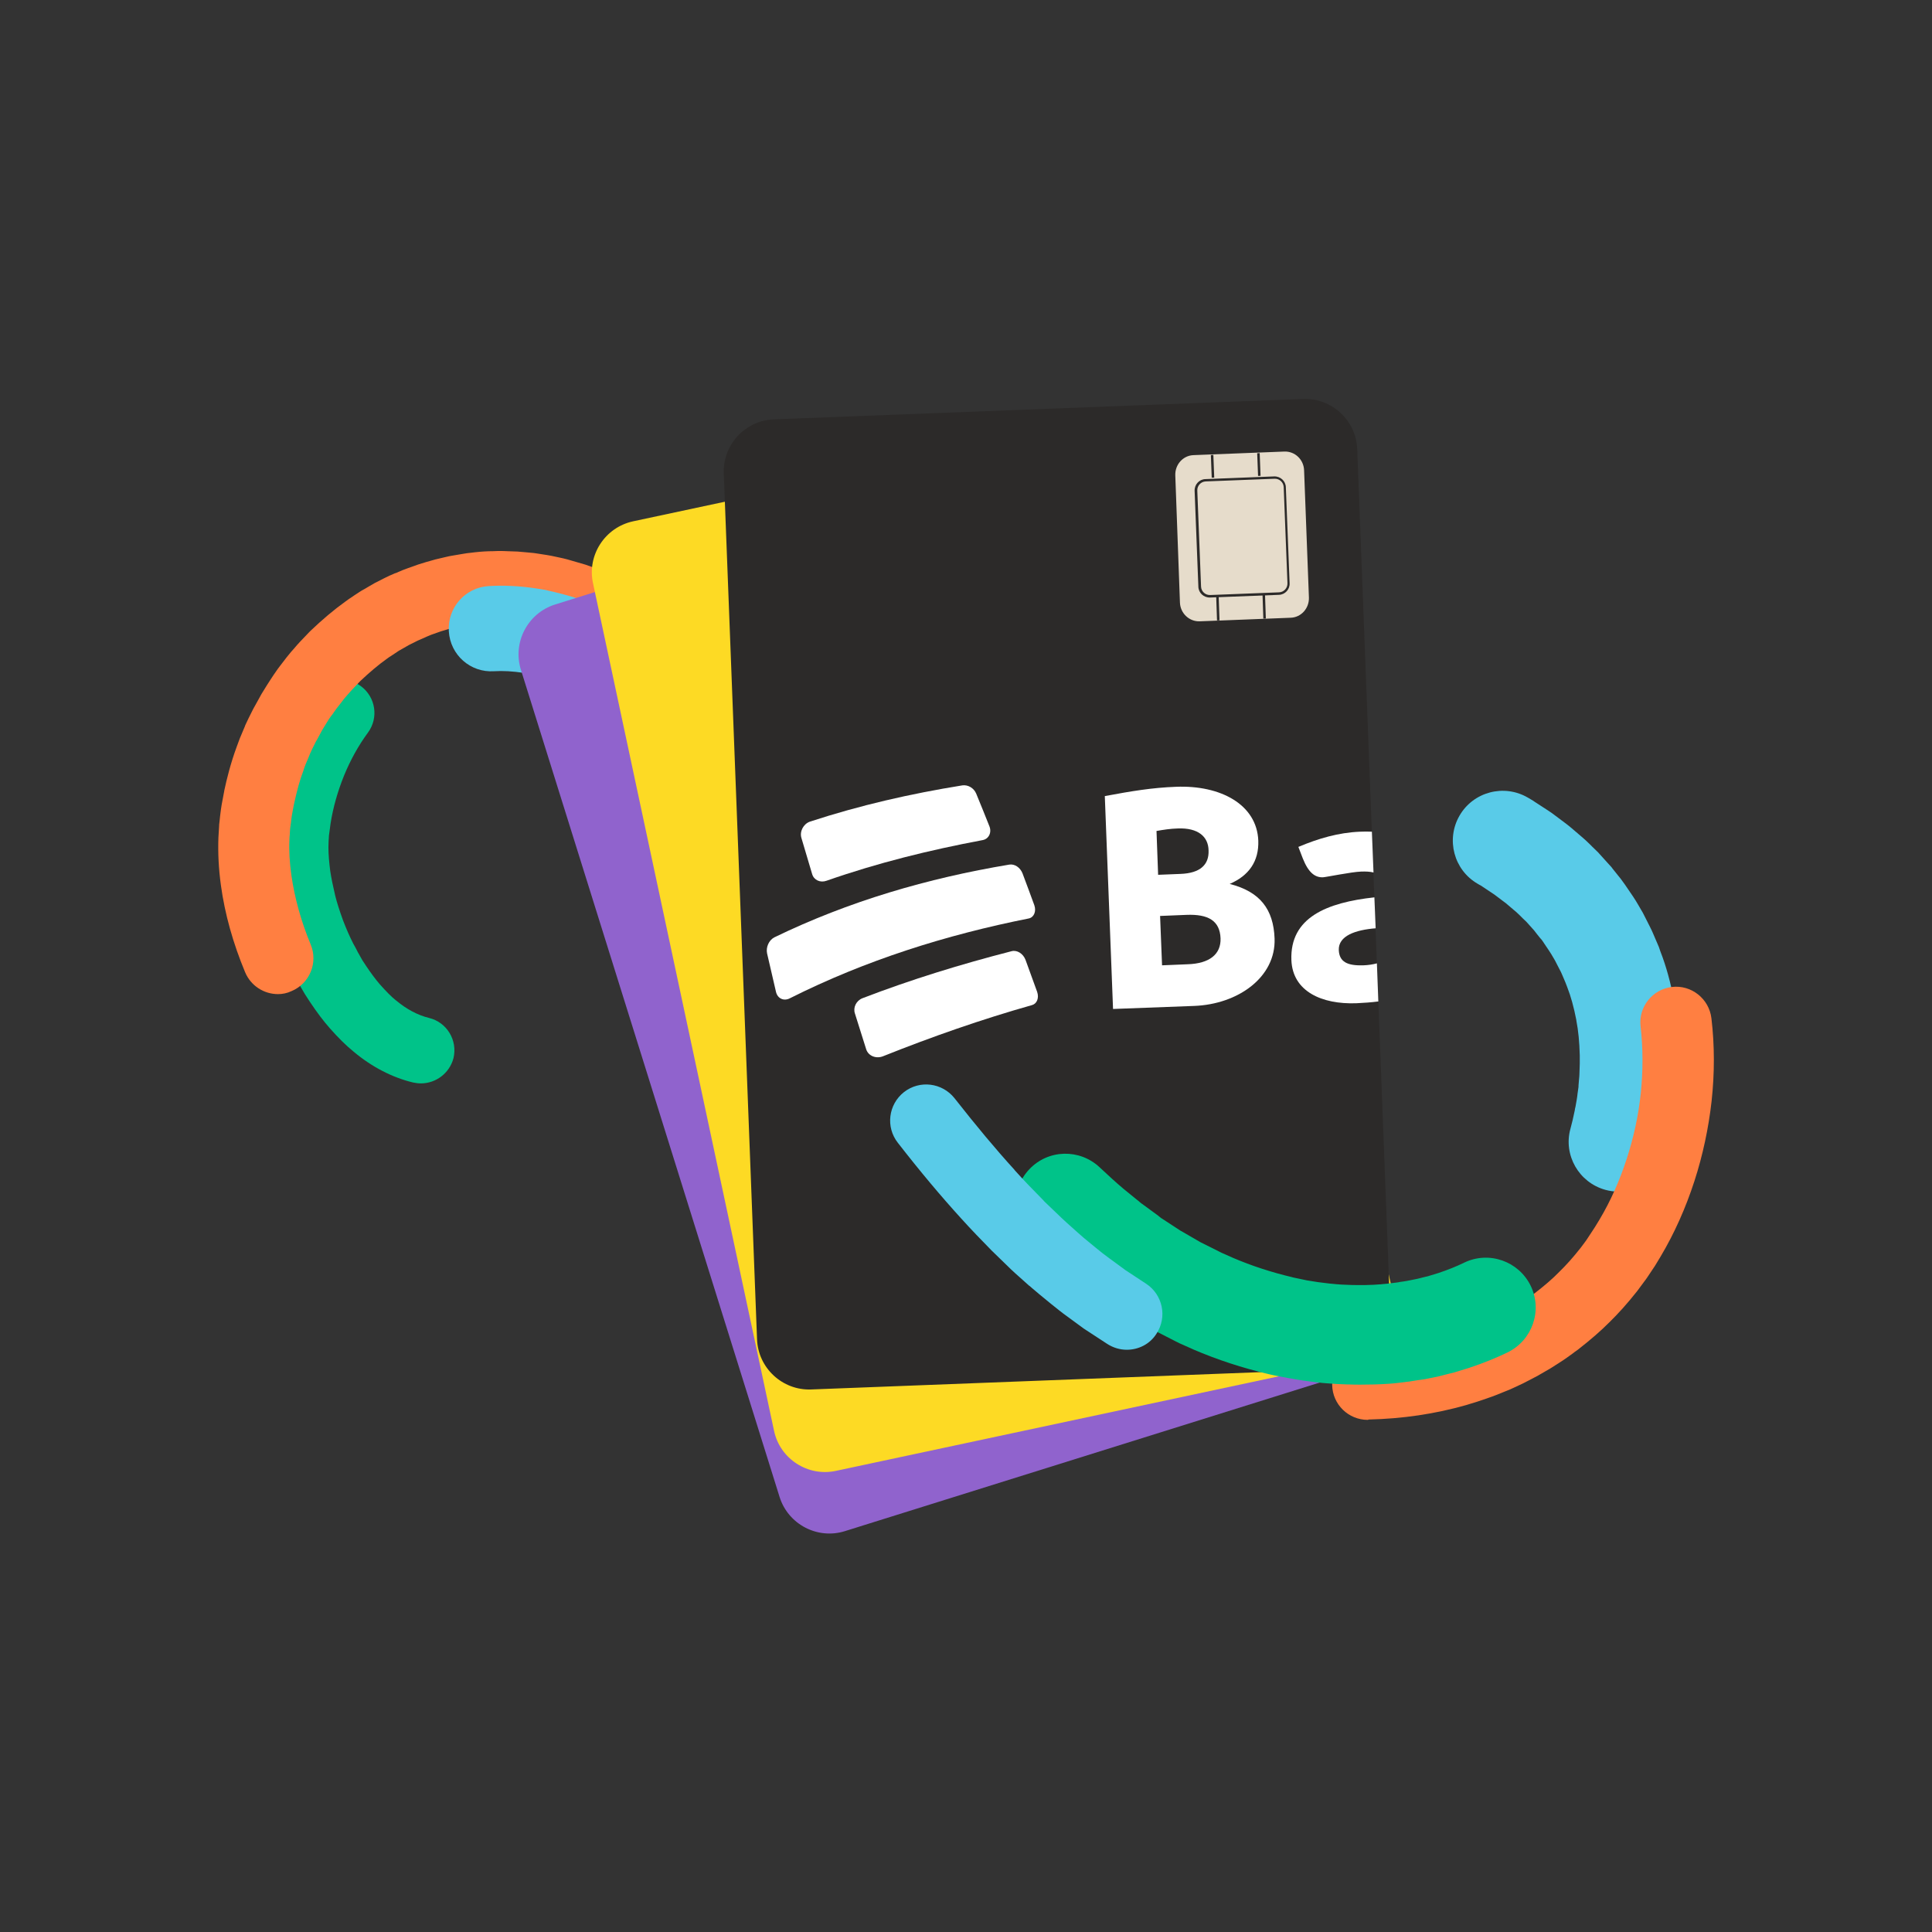 <svg width="1080" height="1080" viewBox="0 0 1080 1080" fill="none" xmlns="http://www.w3.org/2000/svg">
<rect x="0" y="0" width="1080" height="1080" fill="#333333" stroke="none"/>
<path d="M235.295 605.621C233.795 605.621 232.395 605.421 230.895 605.121C219.195 602.321 207.695 596.321 197.595 587.821C193.295 584.321 188.995 580.021 184.395 574.821C180.795 570.721 177.295 566.121 173.295 560.121L173.095 559.821L170.495 555.821L168.095 551.721C167.795 551.221 167.495 550.621 167.195 550.121L166.095 548.021C165.895 547.621 165.695 547.321 165.495 546.921C164.995 546.021 164.495 545.021 163.995 544.021C161.395 538.921 158.995 533.321 156.795 527.521L156.695 527.221C154.295 520.721 152.595 515.221 151.195 509.921C149.495 503.021 148.295 497.321 147.595 491.921C146.695 485.521 146.295 479.321 146.295 473.621V473.321L146.395 468.821C146.395 467.821 146.495 466.721 146.595 465.721C146.595 465.321 146.695 464.921 146.695 464.521L146.895 462.321L147.895 454.921C149.795 442.921 153.095 431.021 157.795 419.521C162.595 407.921 168.595 397.221 175.695 387.521C181.795 379.221 193.395 377.421 201.695 383.521C209.995 389.621 211.795 401.221 205.695 409.521C200.395 416.721 195.895 424.821 192.295 433.621C188.795 442.321 186.195 451.321 184.795 460.321L183.895 467.021C183.895 467.621 183.795 468.121 183.795 468.721C183.795 469.221 183.695 469.721 183.695 470.221L183.595 473.621C183.595 477.721 183.995 482.121 184.595 486.821C185.195 490.821 186.095 495.221 187.395 500.721C188.395 504.721 189.795 509.021 191.695 514.321C193.495 519.021 195.395 523.421 197.495 527.521L197.595 527.721C197.895 528.321 198.195 528.821 198.495 529.321C198.795 529.821 198.995 530.321 199.295 530.821L200.095 532.421C200.195 532.621 200.295 532.821 200.395 532.921L202.595 536.821L204.495 539.721C207.495 544.221 209.995 547.521 212.395 550.321L212.495 550.421C215.695 554.021 218.495 556.921 221.195 559.121L221.495 559.321C227.195 564.121 233.595 567.521 239.795 569.021C249.795 571.421 255.895 581.521 253.495 591.521C251.295 599.921 243.695 605.621 235.295 605.621Z" fill="#00C389"/>
<path d="M155.395 555.721C147.595 555.721 140.195 551.12 136.995 543.421C130.295 527.32 125.695 511.021 123.495 494.921C122.195 485.521 121.795 476.821 122.095 468.221C122.195 466.421 122.295 464.721 122.395 463.221C122.395 462.62 122.495 462.121 122.495 461.521V461.021C122.695 459.321 122.895 457.821 122.995 456.521C123.095 456.021 123.095 455.421 123.195 454.921C123.595 451.421 124.195 448.021 124.795 445.121C124.995 444.221 125.095 443.321 125.295 442.521L125.395 441.821C126.695 435.721 128.895 426.721 132.295 417.521C133.395 414.321 134.595 411.321 135.795 408.621C136.195 407.721 136.495 406.921 136.895 406.021L137.095 405.421C137.695 404.12 138.295 402.821 138.995 401.421C139.295 400.921 139.495 400.321 139.795 399.821L141.395 396.621C141.795 395.921 142.095 395.221 142.495 394.621L146.195 387.921L149.095 383.221C150.395 381.121 151.695 379.221 152.795 377.521L152.995 377.221C153.295 376.821 153.595 376.321 153.895 375.921C154.695 374.721 155.695 373.321 156.795 371.921L160.095 367.621C161.095 366.321 161.995 365.221 162.695 364.421L164.395 362.521C166.595 359.821 168.995 357.421 170.995 355.321C171.595 354.621 172.295 354.021 172.895 353.321L173.495 352.721C180.195 346.321 186.595 340.921 192.995 336.321C194.395 335.221 195.695 334.421 196.895 333.621C197.295 333.321 197.795 333.021 198.195 332.721L201.095 330.821C201.795 330.321 202.595 329.921 203.295 329.521L204.195 329.021C204.695 328.721 205.195 328.421 205.695 328.121C206.995 327.421 208.195 326.621 209.495 325.921L210.095 325.621L214.995 323.121C216.895 322.121 218.595 321.421 219.995 320.821C220.395 320.621 220.795 320.421 221.295 320.321L221.595 320.221C221.995 320.021 222.395 319.921 222.695 319.721C224.095 319.121 225.895 318.321 227.995 317.621L233.895 315.521C235.295 315.121 236.695 314.621 238.095 314.221L240.595 313.521C241.295 313.321 242.295 313.021 243.395 312.721L249.795 311.221C250.695 311.021 251.895 310.721 253.395 310.521L258.695 309.621C260.395 309.321 261.795 309.121 262.995 309.021L265.495 308.721C269.095 308.321 272.495 308.121 275.495 308.121C276.395 308.121 277.295 308.021 278.195 308.021H278.695H279.195C280.595 308.021 282.095 308.021 283.495 308.121L289.295 308.321L293.895 308.721C295.295 308.821 296.795 309.021 298.195 309.121L298.995 309.221L304.795 310.121C304.995 310.121 305.295 310.221 305.495 310.221C306.295 310.321 307.195 310.521 308.295 310.721L312.995 311.721C314.395 312.021 315.795 312.321 317.195 312.721L317.895 312.921L327.195 315.621L335.695 318.621C336.895 319.121 338.195 319.621 339.395 320.121L341.195 320.921C349.495 324.421 356.395 327.621 362.795 331.121C372.495 336.321 376.095 348.421 370.895 358.121C365.695 367.821 353.595 371.421 343.895 366.221C338.695 363.421 332.995 360.721 325.895 357.821L324.295 357.121C323.395 356.721 322.395 356.321 321.495 356.021L314.395 353.521L307.295 351.521C306.295 351.321 305.295 351.121 304.395 350.821L300.095 349.921C299.895 349.921 299.595 349.821 299.395 349.821C298.995 349.721 298.595 349.721 298.295 349.621L293.295 348.821C292.295 348.721 291.295 348.621 290.295 348.521L286.295 348.121L282.295 348.021C281.295 348.021 280.295 347.921 279.295 347.921C278.395 347.921 277.495 348.021 276.695 348.021C274.295 348.121 271.995 348.221 270.195 348.421L269.695 348.521L266.695 348.821C265.995 348.921 265.695 348.921 265.695 348.921L265.295 349.021L259.395 350.021C259.195 350.021 258.995 350.121 258.695 350.221L252.995 351.021C252.695 351.121 252.495 351.121 252.195 351.221C251.795 351.321 251.495 351.421 251.095 351.521L249.495 352.021C248.495 352.321 247.495 352.621 246.495 352.921L241.095 354.821C240.595 355.021 239.695 355.421 238.695 355.821C238.295 356.021 237.795 356.221 237.395 356.421C236.895 356.621 236.295 356.921 235.795 357.121C234.995 357.521 234.095 357.821 233.695 358.021L233.295 358.221L228.495 360.621C227.595 361.121 226.795 361.621 225.895 362.121C225.395 362.421 224.795 362.721 224.295 363.021C223.995 363.221 223.695 363.421 223.395 363.521C223.095 363.721 222.895 363.821 222.595 364.021L220.495 365.421C219.895 365.821 219.295 366.221 218.695 366.621C217.895 367.121 217.095 367.621 216.595 368.021L216.195 368.321C211.395 371.721 206.595 375.821 201.395 380.721C200.795 381.421 200.095 382.021 199.495 382.721C197.795 384.521 196.195 386.121 194.895 387.721L194.595 388.021L192.595 390.321C192.495 390.521 191.995 391.021 191.795 391.321L191.595 391.621L188.095 396.121C187.695 396.721 187.195 397.421 186.595 398.221C186.195 398.821 185.795 399.421 185.295 400.021L185.195 400.121C184.295 401.321 183.495 402.521 182.995 403.421L182.795 403.721L180.095 408.121L177.195 413.521C176.995 413.821 176.795 414.221 176.595 414.521L175.495 416.721C175.195 417.321 174.895 417.921 174.595 418.521C174.195 419.421 173.795 420.321 173.395 421.121C172.995 422.021 172.695 422.921 172.295 423.821C171.295 426.121 170.395 428.221 169.795 430.121L169.595 430.821C167.595 436.021 165.995 441.921 164.295 449.721C164.095 450.62 163.995 451.421 163.795 452.321C163.295 454.821 162.895 457.221 162.695 459.221V459.521C162.595 460.221 162.495 460.921 162.395 461.621C162.295 462.621 162.095 463.521 162.095 464.421C162.095 465.021 161.995 465.721 161.995 466.321C161.895 467.421 161.795 468.521 161.795 469.221V469.521C161.495 475.721 161.895 482.22 162.895 489.32C164.695 501.921 168.295 515.021 173.695 528.021C177.895 538.121 173.095 549.821 162.995 554.021C160.495 555.221 157.895 555.721 155.395 555.721Z" fill="#FF7F41"/>
<path d="M394.295 436.92C386.795 436.92 379.495 433.42 374.795 426.92C357.095 402.02 328.595 383.72 296.395 376.72C296.195 376.72 295.895 376.62 295.695 376.62L292.595 376.12C286.495 375.22 281.195 374.92 276.195 375.22C262.995 376.12 251.695 366.12 250.895 352.92C250.095 339.72 259.995 328.42 273.195 327.62C281.595 327.12 290.195 327.52 299.595 328.92L302.795 329.42C303.195 329.52 303.495 329.52 303.895 329.62H304.095L306.695 330.22C350.295 339.82 389.295 365.02 413.795 399.42C421.395 410.12 418.895 425.02 408.195 432.72C403.995 435.42 399.095 436.92 394.295 436.92Z" fill="#59CBE8"/>
<path d="M291.194 374.42L435.794 836.82C440.594 852.12 456.994 860.72 472.294 855.92L754.794 767.52C770.094 762.72 778.694 746.32 773.894 731.02L629.294 268.62C624.494 253.32 608.094 244.72 592.794 249.52L310.294 337.92C294.994 342.72 286.394 359.12 291.194 374.42Z" fill="#9063CD"/>
<path d="M331.495 326.021L432.695 799.821C435.995 815.521 451.595 825.621 467.295 822.221L756.795 760.421C772.495 757.121 782.595 741.521 779.195 725.821L677.895 252.021C674.595 236.321 658.995 226.221 643.295 229.621L353.895 291.421C338.195 294.821 328.095 310.321 331.495 326.021Z" fill="#FDDA24"/>
<path d="M404.595 264.621L423.195 748.721C423.795 764.721 437.395 777.321 453.395 776.721L749.195 765.321C765.195 764.721 777.795 751.121 777.195 735.121L758.695 251.021C758.095 235.021 744.495 222.421 728.495 223.021L432.595 234.421C416.595 235.021 403.995 248.621 404.595 264.621Z" fill="#2C2A29"/>
<path d="M453.995 488.621C454.995 492.021 458.595 493.621 462.095 492.321C490.695 482.321 519.495 475.221 549.295 469.621C552.695 469.021 554.495 465.421 553.095 461.921C550.195 454.621 548.695 450.921 545.695 443.621C544.395 440.521 541.195 438.621 537.995 439.021C508.895 443.721 480.795 450.121 452.695 459.321C449.095 460.621 446.895 464.821 447.995 468.421C450.395 476.621 451.595 480.621 453.995 488.621Z" fill="white"/>
<path d="M571.595 488.221C570.295 484.921 567.195 482.82 564.195 483.32C518.595 490.92 474.395 503.82 432.795 524.02C429.795 525.62 428.095 529.52 428.795 532.92C430.795 541.52 431.795 545.82 433.795 554.52C434.695 558.22 438.195 559.82 441.595 558.02C483.795 536.82 528.795 522.62 575.095 513.42C577.995 512.82 579.395 509.42 578.195 506.02C575.595 498.82 574.195 495.221 571.595 488.221Z" fill="white"/>
<path d="M573.296 536.621C571.996 533.121 568.596 530.921 565.496 531.721C537.096 539.021 509.396 547.521 482.096 558.021C478.596 559.421 476.796 563.221 477.896 566.521C480.396 574.521 481.696 578.521 484.196 586.521C485.396 590.321 489.796 592.021 493.696 590.421C520.996 579.521 548.696 569.821 576.996 561.821C579.696 561.021 580.896 557.821 579.796 554.521C577.196 547.421 575.896 543.821 573.296 536.621Z" fill="white"/>
<path d="M712.496 524.621C713.296 546.221 692.096 561.421 667.496 562.321L622.196 564.021L617.596 445.021C632.596 442.221 643.996 440.321 657.396 439.821C682.296 438.821 702.596 449.721 703.396 469.921C703.796 481.521 698.096 489.521 687.396 494.121C704.296 498.421 711.896 508.221 712.496 524.621ZM658.296 463.121C654.396 463.221 650.396 463.821 646.496 464.521L647.396 489.021L659.896 488.521C670.996 488.121 675.896 483.321 675.596 475.421C675.496 467.821 669.896 462.621 658.296 463.121ZM682.296 524.521C681.896 514.721 675.496 510.921 663.196 511.421L648.496 512.021L649.596 539.621L663.996 539.021C675.996 538.621 682.596 533.521 682.296 524.521Z" fill="white"/>
<path d="M739.495 490.421C741.295 490.321 755.395 487.421 760.795 487.221C763.495 487.121 765.795 487.221 767.795 487.721L766.895 464.921C764.795 464.821 762.595 464.821 760.295 464.921C748.095 465.421 736.995 468.721 725.795 473.421L728.295 479.921C731.495 487.921 735.095 490.521 739.495 490.421Z" fill="white"/>
<path d="M769.695 538.521C767.495 539.121 764.895 539.521 762.195 539.621C753.195 539.921 748.695 537.721 748.395 531.121C748.095 523.121 757.695 519.821 768.995 518.921L768.295 501.621C741.795 504.521 720.995 512.821 721.895 536.721C722.595 554.221 738.895 561.521 758.195 560.821C762.495 560.621 766.595 560.321 770.495 559.821L769.695 538.521Z" fill="white"/>
<path d="M728.995 262.92L731.695 334.02C731.895 340.02 727.395 345.12 721.495 345.32L680.995 346.92L670.595 347.32C664.795 347.52 659.795 342.82 659.595 336.82L656.995 265.72C656.795 259.72 661.295 254.62 667.195 254.42L717.995 252.42C723.895 252.22 728.795 256.92 728.995 262.92Z" fill="#E6DCCB"/>
<path d="M714.896 332.52L676.396 334.02C672.896 334.12 669.996 331.42 669.896 328.02L667.796 274.32C667.696 270.82 670.396 267.92 673.796 267.82L712.296 266.32C715.796 266.22 718.696 268.92 718.796 272.32L720.896 326.02C721.096 329.42 718.396 332.42 714.896 332.52ZM673.996 269.12C671.296 269.22 669.196 271.52 669.296 274.22L671.396 327.92C671.496 330.62 673.796 332.72 676.496 332.62L714.996 331.12C717.696 331.02 719.796 328.72 719.696 326.02L717.596 272.32C717.496 269.62 715.196 267.52 712.496 267.62L673.996 269.12Z" fill="#2C2A29"/>
<path d="M681.249 333.098L679.85 333.146L680.316 346.837L681.715 346.79L681.249 333.098Z" fill="#2C2A29"/>
<path d="M707.149 332.098L705.75 332.146L706.216 345.837L707.615 345.79L707.149 332.098Z" fill="#2C2A29"/>
<path d="M678.274 254.298L676.875 254.352L677.363 267.043L678.762 266.989L678.274 254.298Z" fill="#2C2A29"/>
<path d="M704.174 253.298L702.775 253.352L703.263 266.043L704.662 265.989L704.174 253.298Z" fill="#2C2A29"/>
<path d="M904.796 666.121C902.396 666.121 899.896 665.821 897.396 665.121C882.596 661.021 873.796 645.721 877.896 630.921L879.096 626.221L880.296 620.721C880.396 620.021 880.496 619.321 880.696 618.721C881.196 615.921 881.696 613.321 881.896 611.021L881.996 610.421L882.396 607.521C882.396 607.321 882.396 607.121 882.396 606.921C882.396 606.521 882.496 606.021 882.496 605.621C882.596 604.821 882.596 604.021 882.696 603.221C882.796 602.221 882.896 601.321 882.896 600.621L883.096 594.621C883.096 594.021 883.096 593.121 883.096 592.321C883.096 591.521 883.096 590.721 883.096 589.921C882.896 582.421 882.296 576.121 881.196 570.521V570.321C879.796 563.021 878.096 556.921 876.096 551.821L875.096 549.221L873.096 544.521C872.896 544.121 872.796 543.821 872.596 543.421L872.496 543.221L869.196 536.821L867.196 533.421C866.496 532.221 865.296 530.521 864.096 528.721C863.496 527.821 862.896 526.921 862.296 526.021C861.896 525.421 861.396 524.821 860.896 524.321C860.396 523.621 859.796 523.021 859.296 522.321L857.896 520.521C857.796 520.421 857.696 520.321 857.596 520.121C857.296 519.821 856.996 519.421 856.696 519.121L853.196 515.221C852.596 514.621 851.996 514.121 851.396 513.521C850.796 512.921 850.196 512.321 849.596 511.721L847.596 509.821C847.196 509.521 846.796 509.121 846.396 508.821L841.696 504.821C841.596 504.721 841.496 504.621 841.396 504.621L836.096 500.621C835.796 500.421 835.596 500.221 835.296 500.021L834.996 499.821L827.796 495.021C827.596 494.921 827.396 494.821 827.196 494.721C826.796 494.521 826.396 494.221 825.996 494.021C812.696 486.321 808.196 469.221 815.896 455.921C823.596 442.621 840.696 438.121 853.996 445.821L854.696 446.221C855.596 446.721 856.396 447.221 857.196 447.721L857.896 448.221L865.296 453.021C866.896 454.021 868.196 455.021 868.996 455.621L874.596 459.821C875.496 460.521 876.896 461.521 878.396 462.821L883.296 467.021C883.996 467.621 885.196 468.621 886.496 469.821L888.696 471.921C889.196 472.421 889.696 472.921 890.196 473.421C891.196 474.421 892.296 475.421 893.296 476.421L894.196 477.421L898.796 482.521C899.496 483.321 900.196 484.021 900.896 484.821L901.396 485.521L903.396 488.021C903.796 488.521 904.196 489.021 904.596 489.521C905.496 490.621 906.496 491.821 907.496 493.321L908.296 494.421C908.896 495.221 909.396 496.121 909.996 496.921C911.796 499.521 913.896 502.521 915.896 506.021L918.396 510.321L922.096 517.621C922.996 519.321 923.596 520.721 923.996 521.621L927.296 529.321L928.196 531.921C931.396 540.121 933.896 549.221 935.896 559.821C937.596 568.521 938.596 578.021 938.896 588.821V589.521C938.896 590.121 938.896 590.621 938.896 591.221C938.896 592.721 938.996 594.621 938.896 596.821L938.696 603.221C938.596 605.121 938.496 606.821 938.296 608.321C938.196 608.921 938.196 609.521 938.096 610.221V610.821C938.096 611.021 938.096 611.221 937.996 611.521C937.896 612.421 937.796 613.521 937.696 614.921L937.296 617.821C936.796 621.921 936.196 625.621 935.496 629.021C935.396 629.821 935.196 630.621 935.096 631.521L934.796 632.821L932.796 641.521L931.596 646.021C928.296 657.921 917.096 666.121 904.796 666.121Z" fill="#59CBE8"/>
<path d="M764.595 793.721C753.795 793.721 744.895 785.121 744.695 774.221C744.495 763.221 753.195 754.121 764.195 753.921C779.595 753.621 794.595 751.421 808.695 747.321L809.895 746.921C812.495 746.121 814.995 745.421 817.095 744.621L817.195 744.521C817.795 744.321 818.495 744.021 819.095 743.821C819.995 743.521 820.795 743.221 821.395 743.021L826.495 741.021C827.395 740.621 828.595 740.121 829.795 739.521L834.295 737.421L840.395 734.221L846.295 730.821L850.595 728.021C851.995 727.121 853.695 725.921 855.395 724.721C856.195 724.121 856.995 723.621 857.795 723.021C863.595 718.521 867.795 714.921 871.395 711.221L871.695 710.921C875.395 707.321 879.295 703.021 883.695 697.421L886.595 693.521C886.795 693.221 886.995 692.921 887.195 692.621C887.295 692.421 887.495 692.221 887.595 692.021L891.595 685.921L894.095 681.821C900.195 671.621 905.295 660.221 909.295 647.921C913.195 635.921 915.895 623.621 917.195 611.221C918.495 598.621 918.495 586.021 917.095 573.821C915.795 562.921 923.695 553.021 934.595 551.721C945.495 550.421 955.395 558.321 956.695 569.221C958.495 584.321 958.495 599.921 956.795 615.521C955.095 630.621 951.895 645.721 947.195 660.221C942.295 675.321 935.995 689.421 928.395 702.221L925.195 707.521L920.795 714.121C920.295 714.921 919.695 715.621 919.195 716.321L915.195 721.721C909.595 728.821 904.595 734.321 899.595 739.221C894.695 744.121 889.295 748.821 881.995 754.521L881.295 755.021C880.495 755.521 879.795 756.121 878.995 756.721C876.895 758.221 874.495 760.021 871.895 761.621L866.895 764.821L859.295 769.221L851.595 773.221L846.695 775.521C845.095 776.321 843.195 777.121 841.095 777.921L836.395 779.821C834.895 780.421 833.495 780.921 832.295 781.321C831.795 781.521 831.395 781.621 830.895 781.821C827.495 783.021 824.395 784.021 821.295 784.921L819.695 785.421C802.195 790.421 783.795 793.121 764.995 793.521C764.895 793.721 764.695 793.721 764.595 793.721Z" fill="#FF7F41"/>
<path d="M760.494 774.021C758.294 774.021 756.194 774.021 754.294 773.921H753.394C752.594 773.921 751.694 773.821 750.894 773.821C748.394 773.721 745.494 773.621 742.394 773.321C741.894 773.321 741.494 773.221 740.994 773.221C739.694 773.121 738.394 773.021 737.094 772.821H736.694L728.294 771.721L719.994 770.321L714.294 769.221C712.894 768.921 711.094 768.621 709.094 768.121C694.594 764.721 680.494 760.121 666.994 754.321L666.594 754.121L659.394 750.921C658.594 750.521 657.794 750.121 656.994 749.721L643.694 742.921L632.294 736.321C631.594 735.921 630.594 735.321 629.394 734.521L619.194 727.821C617.394 726.621 615.894 725.521 614.694 724.721C614.394 724.521 614.094 724.321 613.794 724.121L613.594 723.921L605.494 717.921C603.994 716.821 602.794 715.821 601.694 714.921C601.394 714.621 600.994 714.321 600.694 714.121L600.494 713.921L591.994 707.021C586.794 702.521 581.594 697.821 576.394 693.021C565.194 682.421 564.794 664.821 575.394 653.621C585.994 642.421 603.594 642.021 614.794 652.621C619.194 656.721 623.594 660.821 627.994 664.521L635.494 670.621C636.094 671.021 636.594 671.521 637.194 672.021C637.594 672.421 638.294 672.921 638.494 673.021L646.694 679.021C647.194 679.421 647.694 679.721 648.094 680.121C648.394 680.421 648.794 680.621 649.094 680.921L649.594 681.221L659.994 688.021C660.394 688.221 660.694 688.421 661.094 688.621L671.094 694.421L681.494 699.621C681.794 699.821 682.194 699.921 682.494 700.121C682.594 700.221 682.794 700.221 682.894 700.321L689.194 703.121C699.694 707.621 710.794 711.221 722.194 713.921L722.894 714.121C723.494 714.221 724.394 714.421 725.294 714.621L730.494 715.721L736.794 716.721L743.294 717.521C743.994 717.621 744.794 717.621 745.494 717.721C746.194 717.821 746.794 717.821 747.494 717.921H747.894C749.394 718.121 751.294 718.121 753.194 718.221C754.094 718.221 754.894 718.321 755.794 718.321C760.394 718.421 766.294 718.421 771.994 717.921L772.894 717.821C774.394 717.721 776.394 717.521 778.394 717.221C779.194 717.121 780.094 717.021 780.894 716.921C781.294 716.921 781.994 716.721 782.594 716.621C783.294 716.521 783.994 716.421 784.694 716.321L785.294 716.221C786.094 716.121 787.094 715.921 787.494 715.821L788.094 715.721L792.494 714.821C793.194 714.621 793.794 714.521 794.494 714.321C795.194 714.121 795.794 714.021 796.494 713.821L798.194 713.421L804.094 711.621C809.494 709.821 814.194 707.921 818.494 705.821C832.394 699.121 848.994 705.021 855.694 718.821C862.394 732.721 856.494 749.321 842.694 756.021C836.294 759.121 829.394 761.921 821.594 764.521L820.694 764.821L812.494 767.321L809.994 767.921C809.494 768.021 808.894 768.221 808.394 768.321C807.194 768.621 806.094 768.921 804.894 769.221L804.194 769.421L799.694 770.321C797.594 770.821 795.694 771.121 794.194 771.321L793.294 771.421C792.894 771.521 792.394 771.521 791.994 771.621C790.794 771.821 789.294 772.021 787.594 772.321H787.394C786.594 772.421 785.894 772.521 785.094 772.621C782.594 772.921 779.694 773.321 776.494 773.521C770.794 773.921 765.294 774.021 760.494 774.021Z" fill="#00C389"/>
<path d="M629.895 754.521C626.095 754.521 622.295 753.421 618.895 751.221L605.895 742.721L596.895 736.121C593.495 733.721 590.495 731.221 587.595 728.921L580.895 723.421C579.495 722.221 578.195 721.121 576.995 720.121C576.495 719.721 575.995 719.221 575.495 718.821L575.295 718.721L569.595 713.621C568.195 712.421 566.695 711.021 565.095 709.521L554.295 699.021C548.695 693.321 542.895 687.321 537.295 681.121C526.095 668.821 514.495 655.021 501.895 638.821C494.995 630.021 496.595 617.421 505.295 610.521C514.095 603.621 526.695 605.221 533.595 613.921C545.695 629.321 556.595 642.421 567.095 653.921L567.195 654.121C572.195 659.721 577.395 665.021 582.995 670.721L583.895 671.721L593.195 680.621C593.995 681.421 594.995 682.321 596.095 683.321L601.795 688.421C602.395 688.921 602.995 689.521 603.595 690.021C604.495 690.821 605.295 691.521 605.895 692.021L612.695 697.621C615.195 699.721 617.695 701.621 619.995 703.321L620.295 703.521L628.995 709.921L640.695 717.621C649.995 723.721 652.595 736.221 646.495 745.521C642.795 751.421 636.395 754.521 629.895 754.521Z" fill="#59CBE8"/>
</svg>

